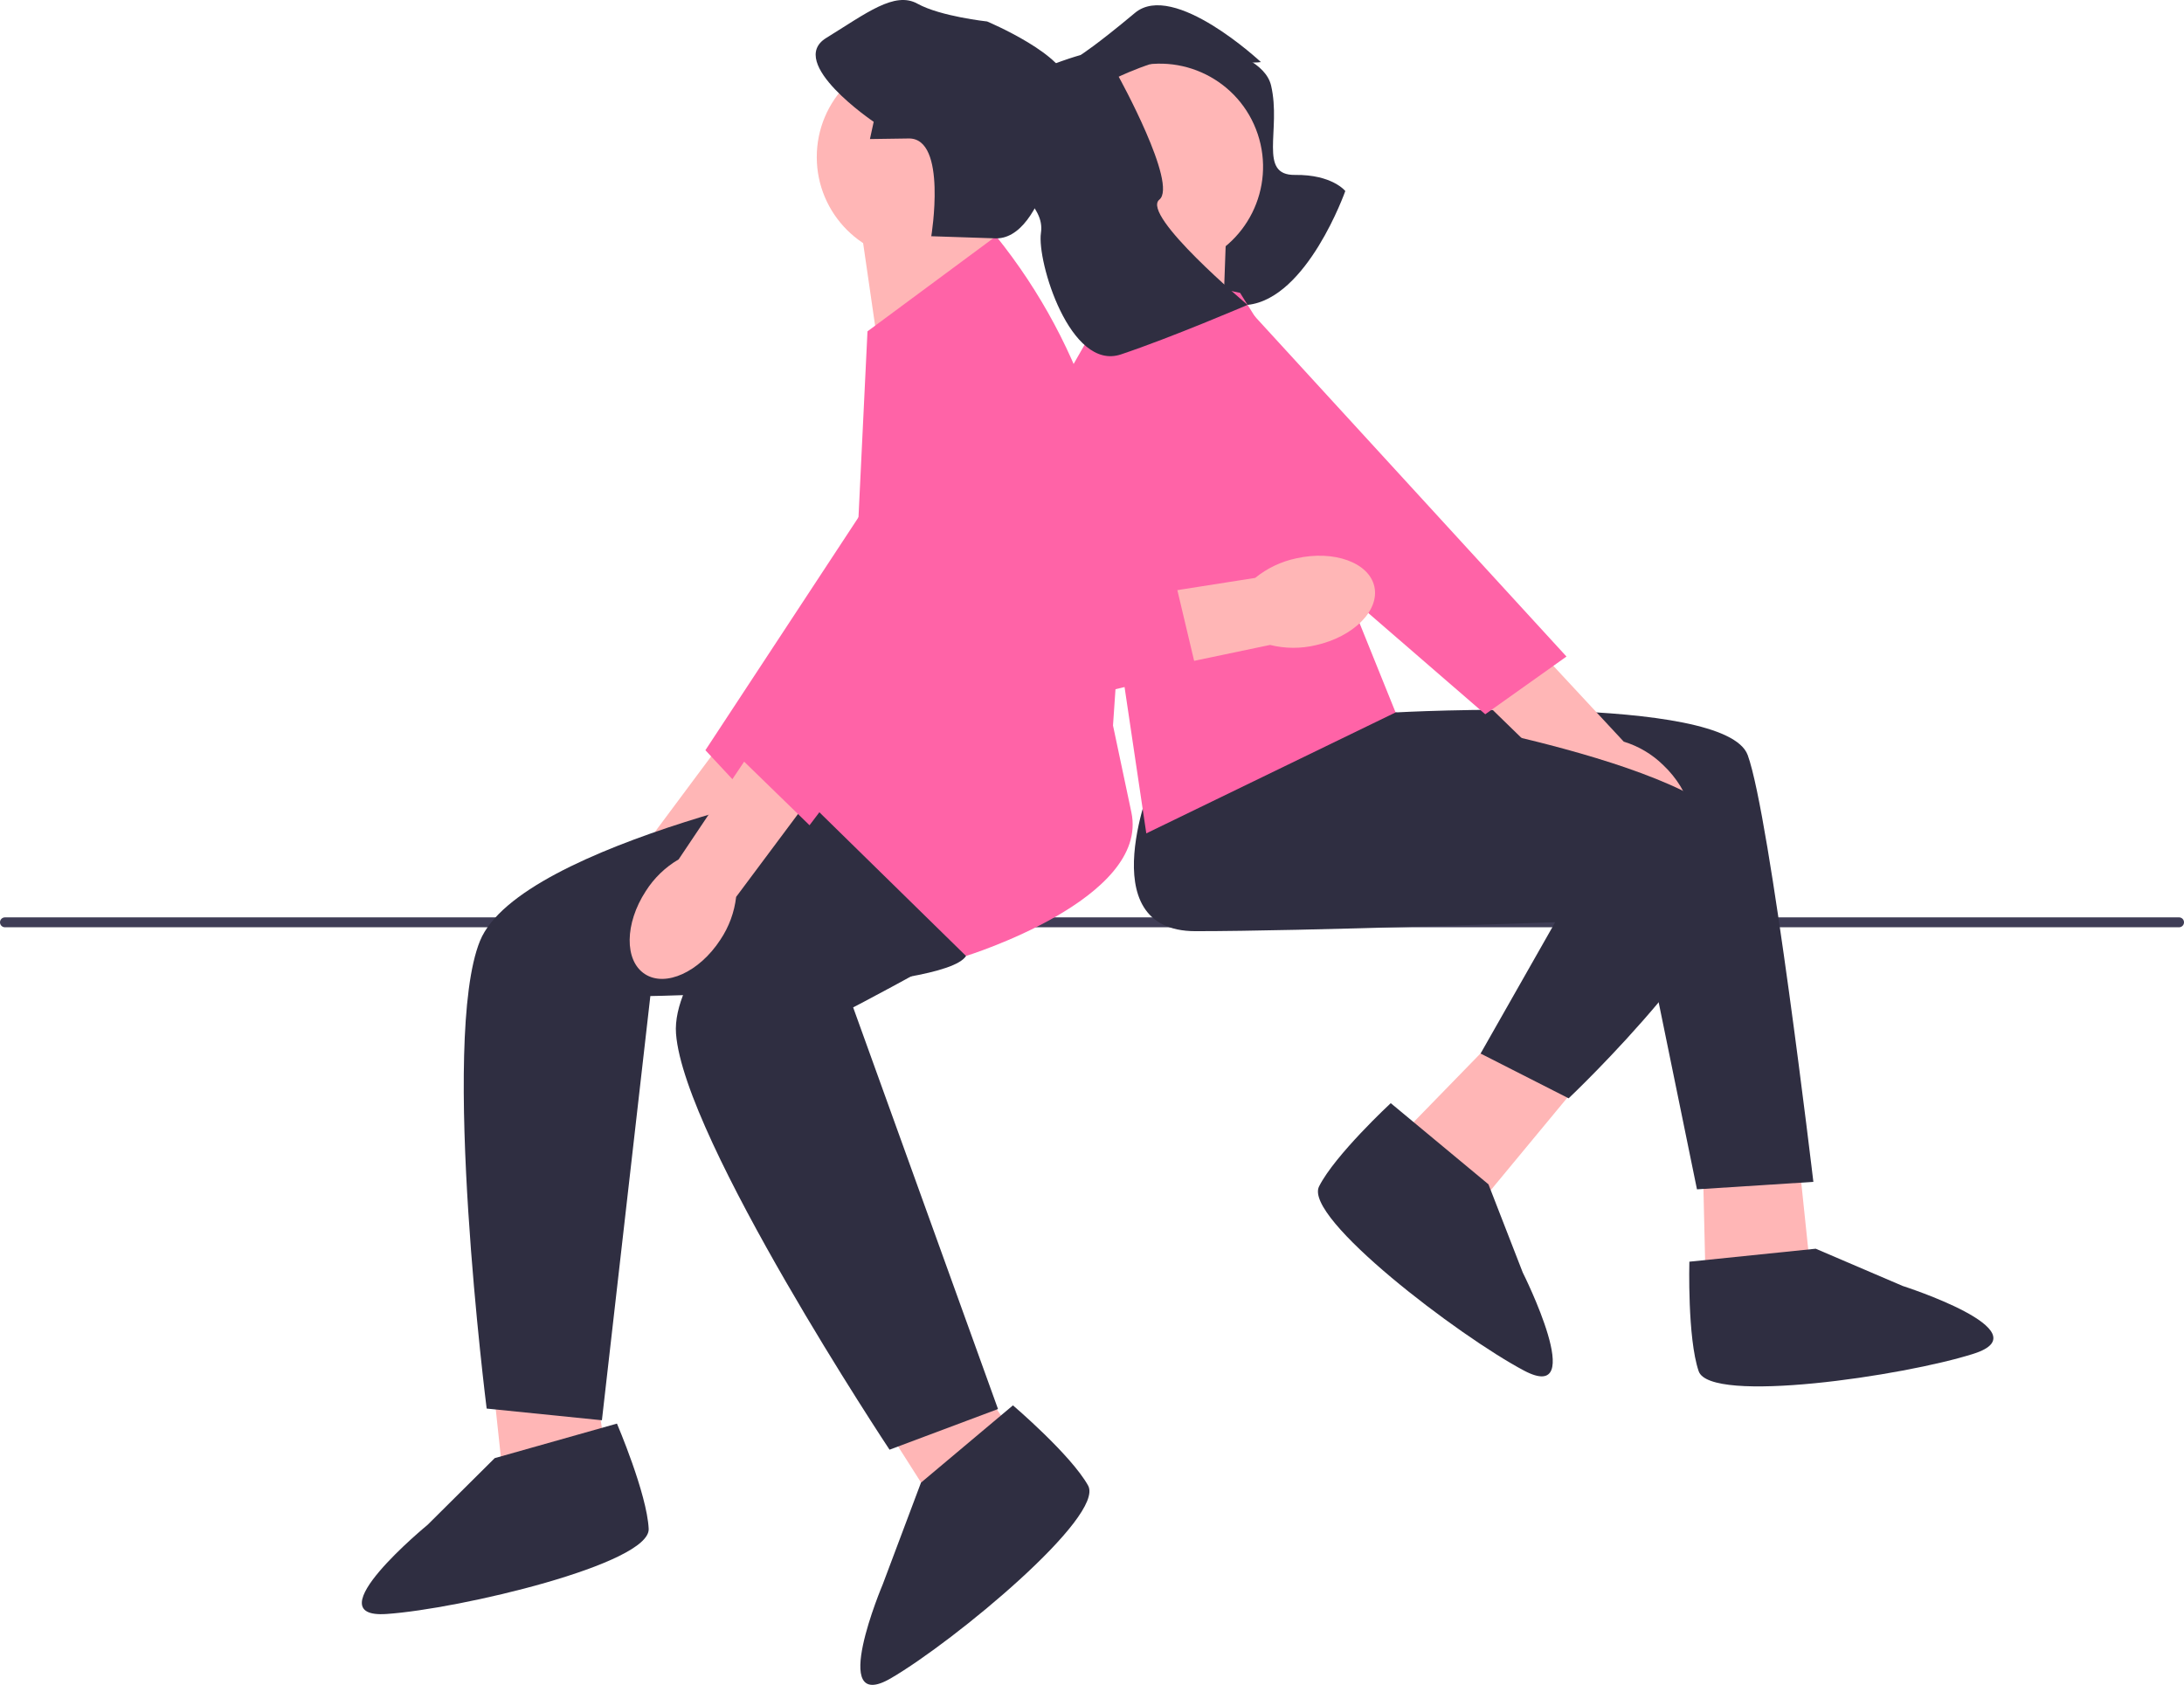 <svg xmlns="http://www.w3.org/2000/svg" width="692.68" height="534.43" viewBox="0 0 692.68 534.43" xmlns:xlink="http://www.w3.org/1999/xlink"><g><path id="uuid-ad18aae1-905c-4ddb-9e3a-436b1820c4d2-270" d="m215.225,295.975c2.929-3.926,4.875-8.498,5.675-13.33l32.601-39.477-19.238-14.963-30.998,41.656c-4.343,2.263-8.08,5.534-10.899,9.538-7.194,9.925-7.906,21.677-1.593,26.254,6.314,4.577,17.262.245,24.452-9.678l-0-0h-0Z" fill="#ffb6b6"/><polygon points="347.256 139.29 306.484 112.039 223.723 237.963 245.267 261.09 347.256 139.29" fill="#ff63a7"/></g><path d="m0,292.555c0,.871.7,1.571,1.571,1.571h689.538c.871,0,1.571-.7,1.571-1.571,0-.871-.7-1.571-1.571-1.571H1.571c-.871,0-1.571.7-1.571,1.571Z" fill="#3f3d56"/><polygon points="277.658 104.043 273.109 72.688 313.29 62.473 318.629 90.205 277.658 104.043" fill="#ffb6b6"/><g><polygon points="156.47 439.901 161.238 484.4 194.082 474.335 188.784 438.842 156.47 439.901" fill="#ffb6b6"/><path d="m272.484,246.544s-107.538,20.66-120.252,51.915,2.119,148.329,2.119,148.329l36.552,3.708,15.363-134.555s93.235-1.589,100.122-12.714,5.827-51.385,5.827-51.385l-39.731-5.297v-0h0v0Z" fill="#2f2e41"/><path d="m156.904,462.51h0l-21.296,21.163s-36.35,29.862-13.042,28.273,83.7-15.892,83.17-27.017-10.065-33.374-10.065-33.374l-38.767,10.955Z" fill="#2f2e41"/></g><g><polygon points="280.97 452.723 304.99 490.484 329.956 466.89 309.459 437.434 280.97 452.723" fill="#ffb6b6"/><path d="m299.132,227.964s-87.202,66.236-84.726,99.886c2.476,33.651,67.721,131.984,67.721,131.984l34.402-12.897-45.943-127.398s82.847-42.798,84.082-55.823-17.581-48.635-17.581-48.635l-37.955,12.884 0-0v0Z" fill="#2f2e41"/><path d="m292.101,470.284h0l-12.133,32.268s-17.592,41.547,2.591,29.779,67.955-51.384,62.543-61.119-23.83-25.441-23.83-25.441l-29.172,24.513v0Z" fill="#2f2e41"/></g><circle cx="291.744" cy="49.811" r="32.696" fill="#ffb6b6"/><path d="m315.923,74.907l-40.79,30.195-6.357,131.377-15.363,14.833,52.974,51.915s58.272-18.011,52.445-45.558l-5.827-27.547,2.103-30.74c3.075-44.945-10.918-89.396-39.185-124.475l-0-0-0.0 0v-0Z" fill="#ff63a7"/><path d="m315.262,75.589l-19.897-.658s5.164-31.185-7.145-31.006l-12.309.179,1.192-5.466s-27.814-18.744-15.059-26.597c12.755-7.852,21.656-14.909,28.954-10.864,7.298,4.045,22.084,5.634,22.084,5.634,0,0,26.223,11.035,25.436,20.271s-6.738,49.655-23.256,48.507c0,0,0,0,0,0Z" fill="#2f2e41"/><g><path id="uuid-ed63f6d8-db52-42e6-9706-a06ebbec784a-271" d="m228.464,298.086c2.732-4.066,4.45-8.727,5.011-13.594l30.617-41.034-19.951-13.998-28.909,43.132c-4.226,2.475-7.798,5.925-10.417,10.063-6.697,10.267-6.83,22.04-.298,26.301,6.531,4.261,17.253-.606,23.946-10.87l-0-0h0l0-0h-0Z" fill="#ffb6b6"/><polygon points="352.62 135.09 310.555 109.88 234.095 239.726 256.752 261.765 352.62 135.09" fill="#ff63a7"/></g><polygon points="566.484 329.055 575.457 415.056 541.216 417.813 539.262 334.339 566.484 329.055" fill="#ffb6b6"/><path d="m575.875,396.086h0l27.6,11.818s44.801,14.351,22.549,21.47-83.661,16.096-87.271,5.56c-3.61-10.536-2.953-34.733-2.953-34.733l40.075-4.115h0Z" fill="#2f2e41"/><path d="m428.404,219.16l14.225,6.819s104.577-5.872,111.676,13.534c7.1,19.406,20.826,135.368,20.826,135.368l-36.918,2.367-16.093-78.57-93.716-79.517h0Z" fill="#2f2e41"/><g><path id="uuid-4003a11c-4d24-4bfa-b9c5-9d4c3af73bcc-272" d="m527.453,242.623c-3.507-3.42-7.782-5.951-12.467-7.38l-34.841-37.514-17.366,17.1,37.212,36.212c1.672,4.603,4.422,8.738,8.02,12.06,8.891,8.438,20.447,10.692,25.816,5.035s2.515-17.079-6.374-25.514v0h-0v0Z" fill="#ffb6b6"/><polygon points="389.516 91.112 357.133 127.941 471.065 226.561 496.828 208.249 389.516 91.112" fill="#ff63a7"/></g><polygon points="514.379 327.298 459.239 393.903 433.303 371.378 491.552 311.555 514.379 327.298" fill="#ffb6b6"/><path d="m472.081,375.654h0l10.878,27.983s21.109,42.041.45,31.132-70.054-48.483-65.057-58.436,22.74-26.42,22.74-26.42l30.989,25.741-0.0 0Z" fill="#2f2e41"/><path d="m365.926,246.139s-20.826,49.225,13.253,49.225,114.069-2.84,114.069-2.84l-23.666,41.652,27.926,14.199s58.691-55.378,54.904-80.463-109.783-41.933-109.783-41.933l-21.412,5.628-55.29,14.532-0.0 0h0Z" fill="#2f2e41"/><path d="m363.113,11.107s36.742,1.954,40.032,16.049c3.29,14.094-4.242,28.485,7.577,28.33s15.954,5.109,15.954,5.109c0,0-12.059,34.154-31.001,36.114s-32.563-85.602-32.563-85.602Z" fill="#2f2e41"/><polygon points="387.75 105.292 388.889 73.629 347.84 67.81 345.525 95.956 387.75 105.292" fill="#ffb6b6"/><path d="m398.901,42.524c5.729,17.125-3.51,35.651-20.635,41.38s-35.651-3.51-41.38-20.635,3.51-35.651,20.635-41.38,35.651,3.51,41.38,20.635Z" fill="#ffb6b6"/><path d="m393.31,92.895l-37.577-7.828-6.996,62.777c-1.794,6.96,1.666,33.396,3.508,40.343l11.317,76.152,79.067-38.359-18.005-44.622,3.914-32.097-35.228-56.365-0-0Z" fill="#ff63a7"/><path id="uuid-42c2546f-4832-4347-bc0a-5b0eacff3cb5-273" d="m411.172,177.091c-4.796.998-9.283,3.13-13.086,6.218l-50.578,7.941,4.482,23.956,50.823-10.635c4.752,1.184,9.718,1.214,14.483.085,11.966-2.66,20.29-10.987,18.598-18.599-1.692-7.613-12.761-11.627-24.722-8.966v0h0v-0h-0Z" fill="#ffb6b6"/><path d="m381.277,132.49l-33.929-29.028-50.065,87.789c-1.485,20.461,17.19,36.559,37.209,32.073l44.895-10.948-8.573-36.129-25.245-.927,35.708-42.831Z" fill="#ff63a7"/><path d="m342.736,17.448s-40.241,11.087-31.111,27.026,19.854,20.424,18.522,29.417,9.263,43.91,25.366,38.524,40.162-15.706,40.162-15.706c0,0-33.959-28.527-27.984-33.374s-12.886-39.003-12.886-39.003c0,0,19.15-9.255,29.303-6.478,10.153,2.777,15.806,1.835,15.806,1.835,0,0-27.651-25.888-39.945-15.603-12.294,10.286-17.234,13.362-17.234,13.362h-0v0Z" fill="#2f2e41"/></svg>